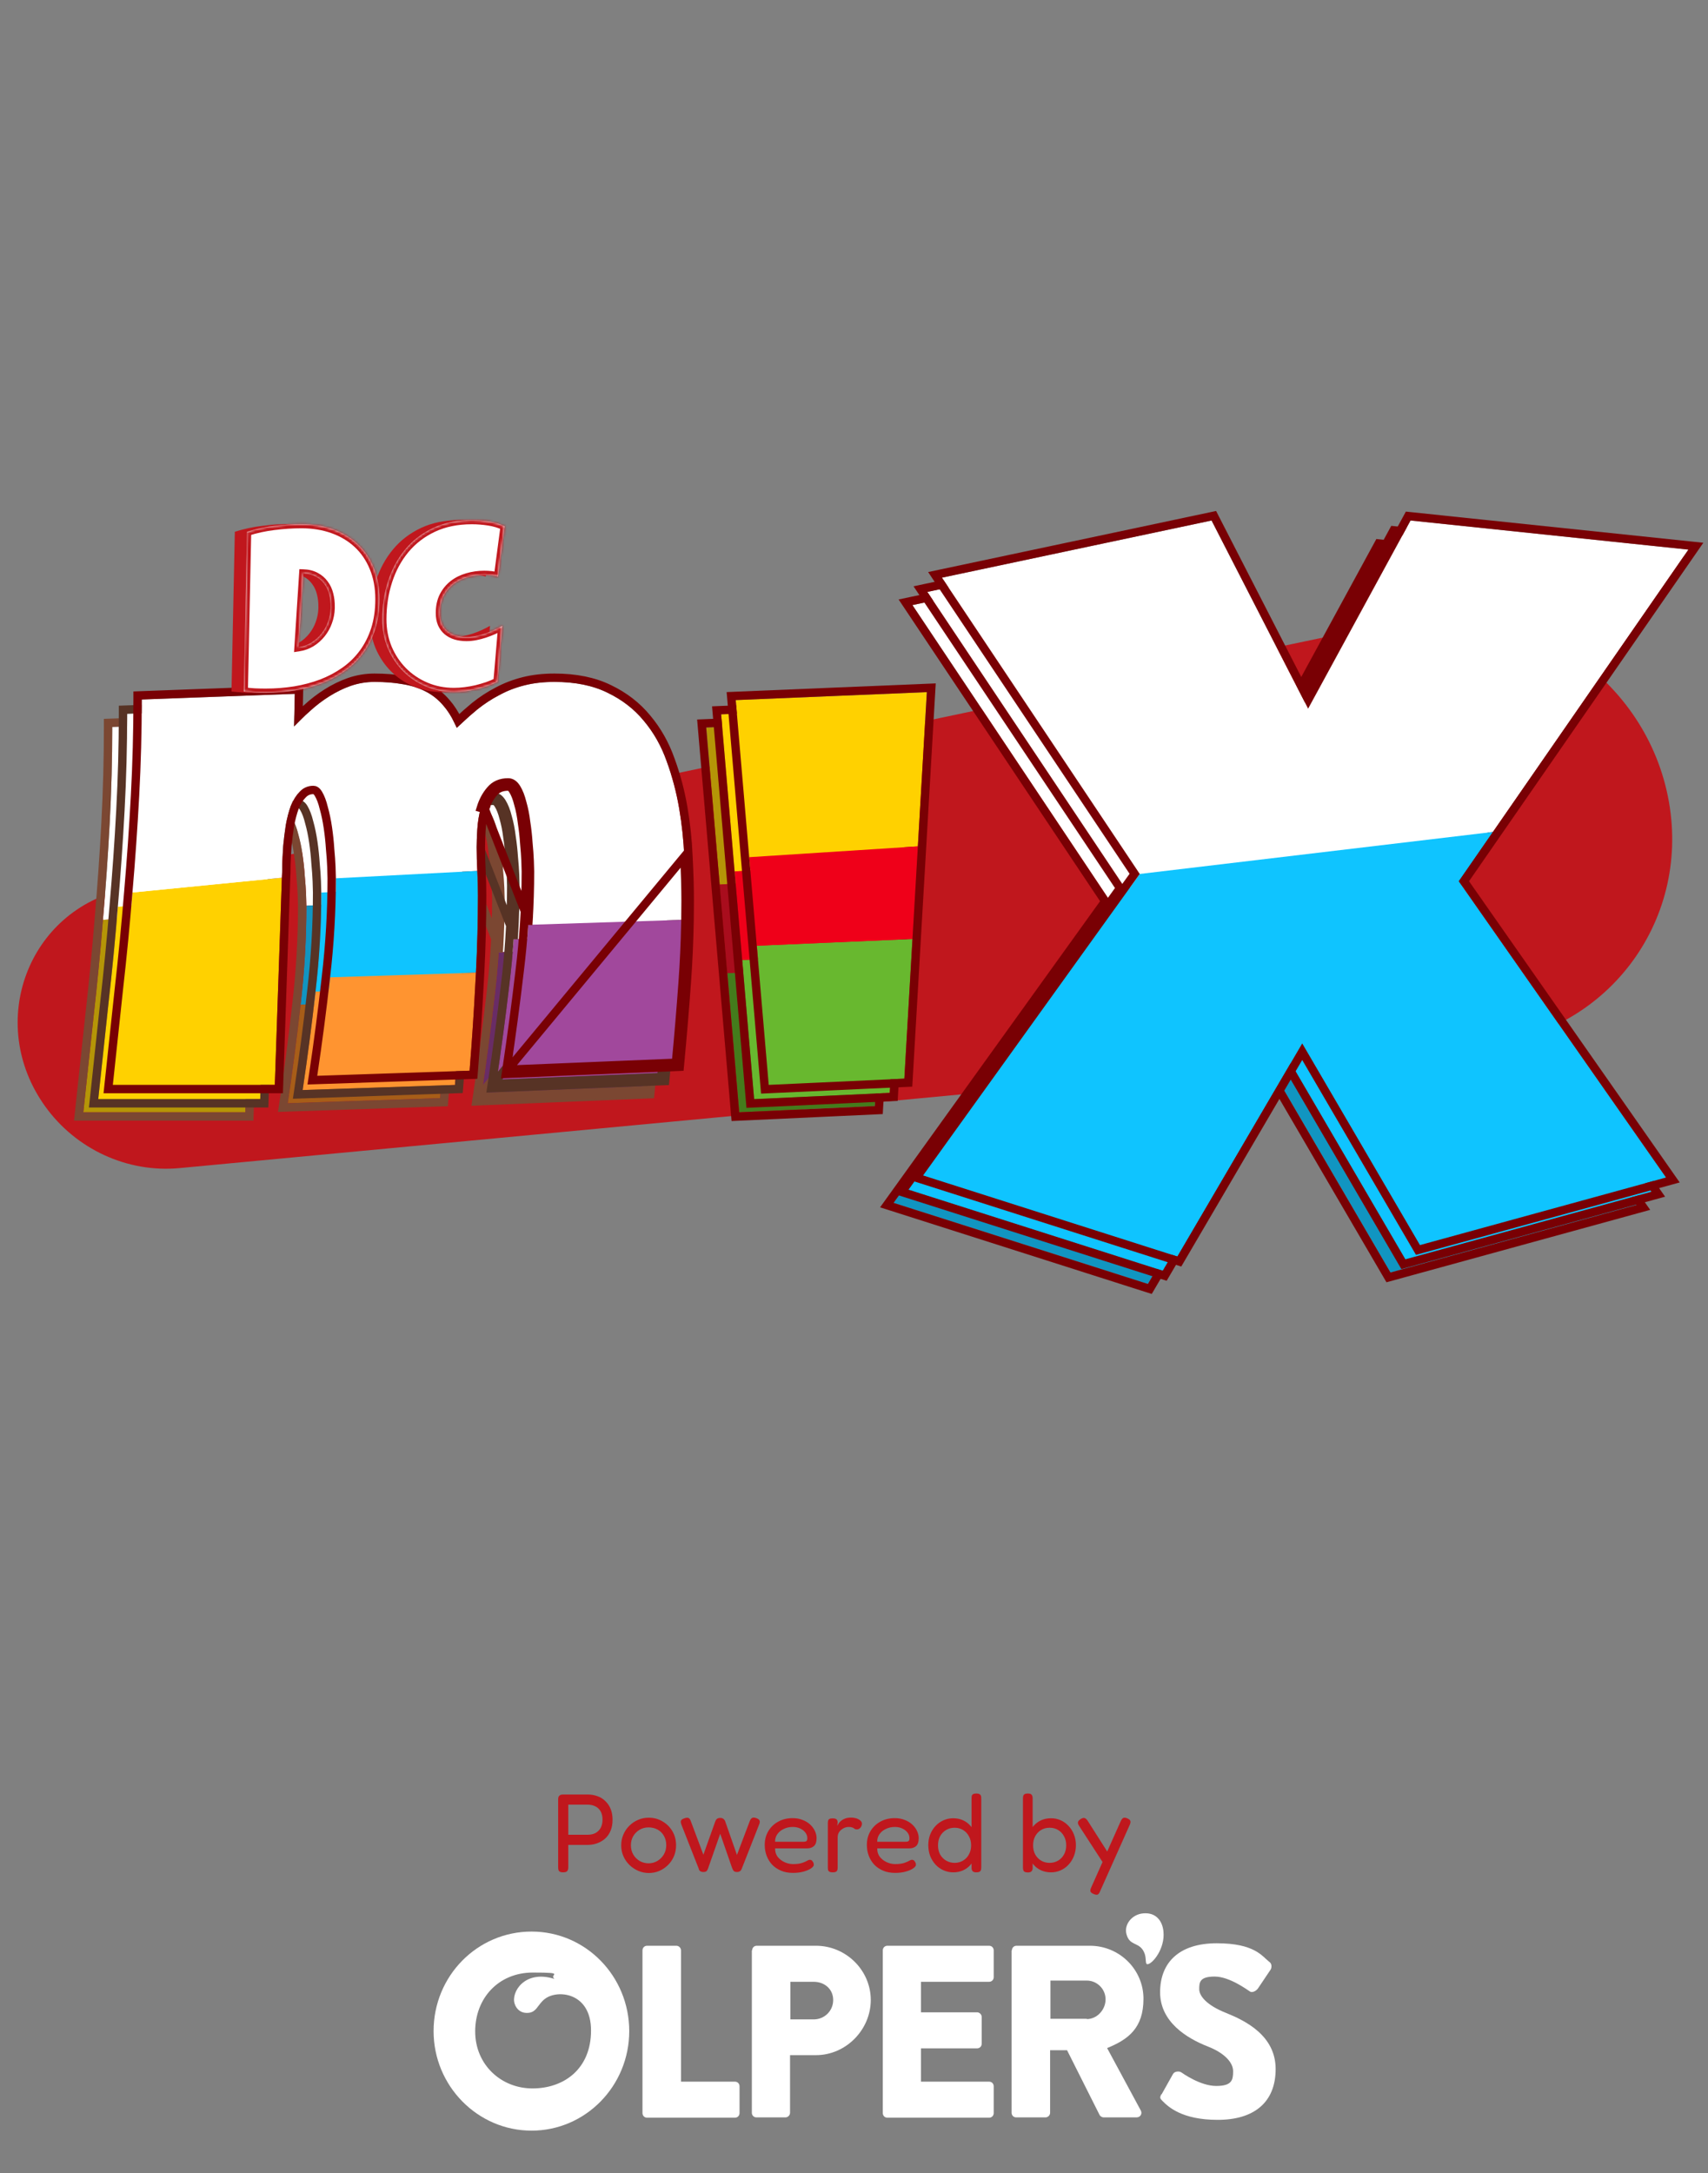 <svg width="713" height="907" viewBox="0 0 713 907" fill="none" xmlns="http://www.w3.org/2000/svg">
<rect x="0" y="0" width="713" height="907" fill="#808080" stroke="none"/>
<g clip-path="url(#clip0_1647_767)">
<path d="M235.045 781.452C234.455 781.452 234.005 781.359 233.695 781.172C233.416 781.017 233.229 780.785 233.136 780.474C233.043 780.133 232.997 779.745 232.997 779.311V751.058C232.997 750.655 233.043 750.298 233.136 749.988C233.26 749.677 233.478 749.429 233.788 749.243C234.098 749.057 234.533 748.964 235.091 748.964H245.284C246.774 748.964 248.139 749.196 249.38 749.662C250.653 750.096 251.754 750.779 252.685 751.71C253.647 752.61 254.392 753.711 254.919 755.014C255.447 756.318 255.71 757.823 255.71 759.529C255.71 761.205 255.447 762.694 254.919 763.997C254.392 765.301 253.647 766.402 252.685 767.302C251.723 768.171 250.606 768.838 249.334 769.304C248.093 769.769 246.727 770.002 245.238 770.002H237.232V779.357C237.232 779.792 237.17 780.164 237.046 780.474C236.953 780.785 236.751 781.017 236.441 781.172C236.162 781.359 235.696 781.452 235.045 781.452ZM237.232 765.766H245.284C246.526 765.766 247.612 765.533 248.543 765.068C249.473 764.572 250.203 763.858 250.73 762.927C251.258 761.965 251.521 760.801 251.521 759.436C251.521 758.133 251.273 757.016 250.777 756.085C250.28 755.154 249.551 754.44 248.589 753.944C247.658 753.447 246.541 753.199 245.238 753.199H237.232V765.766ZM270.865 781.731C269.344 781.731 267.886 781.436 266.49 780.847C265.124 780.257 263.899 779.45 262.813 778.426C261.726 777.371 260.873 776.146 260.253 774.749C259.632 773.353 259.322 771.832 259.322 770.188C259.322 768.574 259.616 767.085 260.206 765.72C260.796 764.323 261.618 763.098 262.673 762.043C263.728 760.988 264.938 760.165 266.303 759.576C267.7 758.955 269.189 758.645 270.772 758.645C272.913 758.645 274.837 759.157 276.543 760.181C278.281 761.174 279.662 762.539 280.686 764.277C281.71 766.014 282.222 767.969 282.222 770.141C282.222 771.848 281.911 773.415 281.291 774.842C280.67 776.239 279.832 777.449 278.777 778.473C277.722 779.497 276.512 780.304 275.147 780.893C273.782 781.452 272.354 781.731 270.865 781.731ZM270.772 777.682C272.075 777.682 273.285 777.356 274.402 776.704C275.519 776.053 276.419 775.153 277.102 774.005C277.784 772.856 278.126 771.553 278.126 770.095C278.126 768.636 277.8 767.349 277.148 766.232C276.528 765.115 275.659 764.246 274.542 763.625C273.425 763.005 272.152 762.694 270.725 762.694C269.36 762.694 268.119 763.02 267.002 763.672C265.915 764.323 265.031 765.208 264.348 766.325C263.697 767.442 263.371 768.714 263.371 770.141C263.371 771.631 263.712 772.95 264.395 774.098C265.078 775.215 265.978 776.099 267.095 776.751C268.243 777.371 269.468 777.682 270.772 777.682ZM293.627 781.312C293.161 781.312 292.789 781.235 292.51 781.079C292.262 780.955 292.06 780.785 291.905 780.567C291.781 780.319 291.687 780.055 291.625 779.776L284.411 761.438C284.256 760.972 284.178 760.584 284.178 760.274C284.209 759.964 284.333 759.7 284.551 759.483C284.799 759.265 285.156 759.079 285.621 758.924C286.366 758.645 286.94 758.583 287.343 758.738C287.747 758.862 288.073 759.265 288.321 759.948L293.627 774.098L298.561 760.274C298.654 760.026 298.762 759.793 298.886 759.576C299.042 759.328 299.259 759.126 299.538 758.971C299.817 758.816 300.174 758.738 300.609 758.738C301.105 758.738 301.477 758.816 301.726 758.971C302.005 759.126 302.222 759.312 302.377 759.529C302.563 759.746 302.688 759.979 302.75 760.227L307.637 774.191L312.943 760.181C313.222 759.436 313.563 758.955 313.967 758.738C314.401 758.521 314.991 758.552 315.736 758.831C316.387 759.048 316.822 759.359 317.039 759.762C317.256 760.165 317.209 760.739 316.899 761.484L309.685 779.823C309.592 780.071 309.468 780.319 309.312 780.567C309.188 780.785 308.987 780.955 308.707 781.079C308.459 781.235 308.118 781.312 307.683 781.312C307.249 781.312 306.908 781.25 306.659 781.126C306.411 781.002 306.209 780.816 306.054 780.567C305.899 780.288 305.759 779.993 305.635 779.683L300.655 765.347L295.628 779.683C295.504 780.055 295.365 780.366 295.209 780.614C295.085 780.862 294.899 781.033 294.651 781.126C294.403 781.25 294.061 781.312 293.627 781.312ZM331.01 781.684C329.148 781.684 327.488 781.374 326.03 780.754C324.571 780.133 323.33 779.295 322.306 778.24C321.313 777.154 320.553 775.913 320.025 774.517C319.498 773.12 319.234 771.615 319.234 770.002C319.234 767.861 319.73 765.952 320.723 764.277C321.716 762.601 323.082 761.282 324.819 760.32C326.588 759.328 328.605 758.831 330.87 758.831C332.422 758.831 333.802 759.079 335.013 759.576C336.254 760.041 337.309 760.677 338.178 761.484C339.046 762.291 339.714 763.191 340.179 764.184C340.645 765.177 340.877 766.17 340.877 767.163C340.877 768.745 340.505 769.862 339.76 770.514C339.015 771.134 338.1 771.445 337.014 771.445H323.563C323.532 772.81 323.888 773.989 324.633 774.982C325.409 775.944 326.371 776.689 327.519 777.216C328.698 777.744 329.877 778.007 331.056 778.007C331.925 778.007 332.67 777.961 333.29 777.868C333.911 777.775 334.454 777.651 334.92 777.495C335.385 777.34 335.788 777.185 336.13 777.03C336.471 776.875 336.766 776.72 337.014 776.565C337.293 776.409 337.557 776.301 337.805 776.239C338.085 776.177 338.348 776.208 338.597 776.332C338.876 776.425 339.093 776.627 339.248 776.937C339.434 777.185 339.558 777.418 339.621 777.635C339.683 777.852 339.714 778.085 339.714 778.333C339.714 778.768 339.341 779.249 338.597 779.776C337.852 780.304 336.812 780.754 335.478 781.126C334.175 781.498 332.685 781.684 331.01 781.684ZM323.563 768.698H335.245C335.835 768.698 336.269 768.621 336.549 768.466C336.859 768.311 337.014 767.892 337.014 767.209C337.014 766.34 336.75 765.564 336.223 764.882C335.695 764.168 334.966 763.594 334.035 763.16C333.135 762.725 332.096 762.508 330.917 762.508C329.551 762.508 328.295 762.787 327.147 763.346C326.03 763.873 325.145 764.603 324.494 765.533C323.842 766.464 323.532 767.519 323.563 768.698ZM347.581 781.452C346.992 781.452 346.542 781.359 346.232 781.172C345.952 781.017 345.766 780.785 345.673 780.474C345.611 780.133 345.58 779.745 345.58 779.311V760.972C345.58 760.507 345.627 760.119 345.72 759.808C345.813 759.498 345.999 759.281 346.278 759.157C346.558 759.002 347.007 758.924 347.628 758.924C348.187 758.924 348.605 759.002 348.885 759.157C349.195 759.281 349.397 759.483 349.49 759.762C349.614 760.01 349.676 760.305 349.676 760.646L349.49 762.043C349.707 761.639 349.955 761.236 350.235 760.832C350.545 760.429 350.917 760.072 351.352 759.762C351.817 759.421 352.36 759.141 352.981 758.924C353.632 758.707 354.424 758.598 355.354 758.598C355.82 758.598 356.254 758.645 356.658 758.738C357.092 758.8 357.495 758.909 357.868 759.064C358.271 759.219 358.613 759.405 358.892 759.622C359.171 759.808 359.388 760.026 359.543 760.274C359.73 760.491 359.823 760.755 359.823 761.065C359.823 761.748 359.606 762.337 359.171 762.834C358.737 763.299 358.287 763.532 357.821 763.532C357.418 763.532 357.123 763.486 356.937 763.392C356.751 763.268 356.565 763.144 356.378 763.02C356.223 762.896 355.991 762.787 355.68 762.694C355.37 762.57 354.873 762.508 354.191 762.508C353.725 762.508 353.229 762.601 352.701 762.787C352.205 762.974 351.724 763.253 351.259 763.625C350.793 763.966 350.405 764.416 350.095 764.975C349.816 765.533 349.676 766.185 349.676 766.93V779.404C349.676 779.838 349.629 780.211 349.536 780.521C349.443 780.831 349.242 781.064 348.931 781.219C348.652 781.374 348.202 781.452 347.581 781.452ZM373.645 781.684C371.784 781.684 370.123 781.374 368.665 780.754C367.207 780.133 365.966 779.295 364.942 778.24C363.949 777.154 363.188 775.913 362.661 774.517C362.133 773.12 361.87 771.615 361.87 770.002C361.87 767.861 362.366 765.952 363.359 764.277C364.352 762.601 365.717 761.282 367.455 760.32C369.224 759.328 371.241 758.831 373.506 758.831C375.057 758.831 376.438 759.079 377.648 759.576C378.889 760.041 379.944 760.677 380.813 761.484C381.682 762.291 382.349 763.191 382.815 764.184C383.28 765.177 383.513 766.17 383.513 767.163C383.513 768.745 383.14 769.862 382.396 770.514C381.651 771.134 380.736 771.445 379.65 771.445H366.198C366.167 772.81 366.524 773.989 367.269 774.982C368.044 775.944 369.006 776.689 370.155 777.216C371.334 777.744 372.513 778.007 373.692 778.007C374.561 778.007 375.305 777.961 375.926 777.868C376.547 777.775 377.09 777.651 377.555 777.495C378.021 777.34 378.424 777.185 378.765 777.03C379.107 776.875 379.401 776.72 379.65 776.565C379.929 776.409 380.193 776.301 380.441 776.239C380.72 776.177 380.984 776.208 381.232 776.332C381.511 776.425 381.729 776.627 381.884 776.937C382.07 777.185 382.194 777.418 382.256 777.635C382.318 777.852 382.349 778.085 382.349 778.333C382.349 778.768 381.977 779.249 381.232 779.776C380.487 780.304 379.448 780.754 378.114 781.126C376.81 781.498 375.321 781.684 373.645 781.684ZM366.198 768.698H377.881C378.47 768.698 378.905 768.621 379.184 768.466C379.494 768.311 379.65 767.892 379.65 767.209C379.65 766.34 379.386 765.564 378.858 764.882C378.331 764.168 377.602 763.594 376.671 763.16C375.771 762.725 374.731 762.508 373.552 762.508C372.187 762.508 370.93 762.787 369.782 763.346C368.665 763.873 367.781 764.603 367.129 765.533C366.477 766.464 366.167 767.519 366.198 768.698ZM397.897 781.452C396.501 781.452 395.166 781.172 393.894 780.614C392.622 780.055 391.505 779.264 390.543 778.24C389.612 777.216 388.867 776.022 388.309 774.656C387.781 773.26 387.517 771.739 387.517 770.095C387.517 768.481 387.781 766.992 388.309 765.627C388.867 764.261 389.612 763.082 390.543 762.089C391.505 761.065 392.622 760.274 393.894 759.715C395.166 759.157 396.501 758.878 397.897 758.878C399.417 758.878 400.783 759.157 401.993 759.715C403.234 760.274 404.289 761.065 405.158 762.089C406.058 763.082 406.74 764.277 407.206 765.673C407.671 767.038 407.904 768.528 407.904 770.141C407.935 771.786 407.702 773.291 407.206 774.656C406.74 776.022 406.073 777.216 405.204 778.24C404.336 779.264 403.281 780.055 402.039 780.614C400.829 781.172 399.448 781.452 397.897 781.452ZM398.502 777.495C399.805 777.495 400.969 777.185 401.993 776.565C403.048 775.944 403.87 775.091 404.46 774.005C405.08 772.888 405.391 771.615 405.391 770.188C405.391 768.73 405.08 767.457 404.46 766.371C403.87 765.254 403.048 764.385 401.993 763.765C400.969 763.144 399.805 762.834 398.502 762.834C397.199 762.834 396.02 763.144 394.965 763.765C393.91 764.385 393.072 765.254 392.451 766.371C391.862 767.457 391.567 768.73 391.567 770.188C391.567 771.615 391.862 772.888 392.451 774.005C393.072 775.091 393.91 775.944 394.965 776.565C396.051 777.185 397.23 777.495 398.502 777.495ZM407.625 781.452C406.942 781.452 406.446 781.328 406.135 781.079C405.825 780.831 405.639 780.412 405.577 779.823V750.686C405.577 750.22 405.608 749.832 405.67 749.522C405.763 749.212 405.949 748.979 406.228 748.824C406.539 748.638 406.989 748.545 407.578 748.545C408.168 748.545 408.602 748.638 408.881 748.824C409.192 748.979 409.393 749.212 409.487 749.522C409.58 749.832 409.626 750.205 409.626 750.639V779.311C409.626 779.745 409.58 780.133 409.487 780.474C409.393 780.785 409.207 781.017 408.928 781.172C408.649 781.359 408.214 781.452 407.625 781.452ZM438.756 781.452C437.235 781.452 435.855 781.172 434.613 780.614C433.372 780.055 432.317 779.264 431.448 778.24C430.579 777.216 429.897 776.022 429.4 774.656C428.935 773.291 428.718 771.786 428.749 770.141C428.749 768.528 428.981 767.038 429.447 765.673C429.912 764.277 430.579 763.082 431.448 762.089C432.348 761.065 433.403 760.274 434.613 759.715C435.855 759.157 437.235 758.878 438.756 758.878C440.183 758.878 441.517 759.157 442.759 759.715C444.031 760.274 445.132 761.065 446.063 762.089C447.025 763.082 447.77 764.261 448.297 765.627C448.856 766.992 449.135 768.481 449.135 770.095C449.135 771.739 448.856 773.26 448.297 774.656C447.77 776.022 447.025 777.216 446.063 778.24C445.132 779.264 444.031 780.055 442.759 780.614C441.517 781.172 440.183 781.452 438.756 781.452ZM438.151 777.495C439.454 777.495 440.633 777.185 441.688 776.565C442.743 775.944 443.565 775.091 444.155 774.005C444.776 772.888 445.086 771.615 445.086 770.188C445.086 768.73 444.776 767.457 444.155 766.371C443.565 765.254 442.743 764.385 441.688 763.765C440.664 763.144 439.485 762.834 438.151 762.834C436.847 762.834 435.668 763.144 434.613 763.765C433.589 764.385 432.767 765.254 432.146 766.371C431.557 767.457 431.262 768.73 431.262 770.188C431.262 771.615 431.557 772.888 432.146 774.005C432.767 775.091 433.589 775.944 434.613 776.565C435.668 777.185 436.847 777.495 438.151 777.495ZM429.075 781.498C428.485 781.498 428.035 781.405 427.725 781.219C427.445 781.064 427.259 780.831 427.166 780.521C427.073 780.179 427.027 779.807 427.027 779.404V750.686C427.027 750.22 427.073 749.832 427.166 749.522C427.259 749.212 427.445 748.979 427.725 748.824C428.035 748.638 428.485 748.545 429.075 748.545C429.664 748.545 430.098 748.638 430.378 748.824C430.657 749.01 430.843 749.258 430.936 749.569C431.029 749.879 431.076 750.251 431.076 750.686V779.823C431.014 780.412 430.828 780.831 430.517 781.079C430.238 781.359 429.757 781.498 429.075 781.498ZM456.512 790.481C455.767 790.171 455.333 789.814 455.209 789.411C455.084 789.007 455.193 788.449 455.534 787.735L467.869 760.041C468.21 759.328 468.567 758.893 468.939 758.738C469.343 758.552 469.901 758.614 470.615 758.924C471.36 759.265 471.778 759.638 471.872 760.041C471.996 760.445 471.903 760.988 471.592 761.67L459.165 789.504C458.855 790.218 458.513 790.637 458.141 790.761C457.769 790.885 457.225 790.792 456.512 790.481ZM461.12 778.473L450.461 762.043C450.058 761.422 449.902 760.91 449.996 760.507C450.089 760.072 450.446 759.653 451.066 759.25C451.749 758.816 452.292 758.66 452.695 758.784C453.13 758.878 453.564 759.234 453.998 759.855L463.028 774.051L461.12 778.473Z" fill="#C0171D"/>
<path d="M181 847.714C181 870.608 199.392 889.258 221.901 889.258C244.409 889.258 262.673 870.608 262.673 847.714C262.673 824.82 244.538 806.17 221.901 806.17C199.264 806.17 181 824.691 181 847.714ZM231.161 825.849C218.943 822.119 213.283 831.508 214.827 836.267C215.598 838.71 217.528 840.125 219.843 840.125C224.087 840.254 224.345 836.524 227.56 834.209C232.576 830.35 246.724 831.379 246.724 847.457C246.724 863.534 235.406 871.637 222.287 871.637C209.167 871.637 198.363 861.733 198.363 847.842C198.363 833.952 208.139 823.276 222.415 823.276C236.692 823.276 228.975 824.048 231.419 825.849" fill="white"/>
<path d="M313.984 814.018C313.984 812.989 314.756 812.089 315.913 812.089H340.608C353.213 812.089 363.502 822.378 363.502 834.726C363.502 847.073 353.213 857.749 340.608 857.749H329.804V881.8C329.804 882.829 328.904 883.73 327.875 883.73H315.785C314.627 883.73 313.855 882.829 313.855 881.8V814.018H313.984ZM339.708 842.829C344.081 842.829 347.811 839.356 347.811 834.726C347.811 830.095 344.081 827.137 339.708 827.137H329.933V842.829H339.708Z" fill="white"/>
<path d="M368.521 814.018C368.521 812.989 369.292 812.089 370.449 812.089H412.895C414.052 812.089 414.823 812.989 414.823 814.018V825.208C414.823 826.237 414.052 827.137 412.895 827.137H384.469V839.87H407.878C408.907 839.87 409.807 840.771 409.807 841.8V852.99C409.807 854.147 408.907 854.919 407.878 854.919H384.469V868.81H412.895C414.052 868.81 414.823 869.71 414.823 870.739V881.929C414.823 882.958 414.052 883.858 412.895 883.858H370.449C369.292 883.858 368.521 882.958 368.521 881.929V814.018Z" fill="white"/>
<path d="M422.418 814.018C422.418 812.989 423.19 812.089 424.347 812.089H454.959C467.306 812.089 477.338 821.992 477.338 834.211C477.338 846.43 471.036 851.189 462.161 854.79L476.181 880.771C476.953 882.058 476.181 883.73 474.38 883.73H460.747C459.975 883.73 459.332 883.215 459.075 882.829L445.441 855.691H438.367V881.8C438.367 882.829 437.467 883.73 436.438 883.73H424.219C423.061 883.73 422.289 882.829 422.289 881.8V814.018H422.418ZM453.673 842.7C457.917 842.7 461.518 838.842 461.518 834.468C461.518 830.095 457.917 826.623 453.673 826.623H438.495V842.571H453.673V842.7Z" fill="white"/>
<path d="M484.924 874.081L489.683 865.592C490.454 864.306 492.512 864.435 493.155 864.949C493.541 865.206 501.001 870.608 507.689 870.608C514.378 870.608 514.763 868.036 514.763 864.435C514.763 860.833 511.162 856.846 504.217 854.145C495.342 850.672 484.281 843.856 484.281 831.508C484.281 819.161 492.126 811.058 507.947 811.058C523.767 811.058 526.854 816.46 529.812 818.775C531.098 819.547 530.841 821.347 530.455 821.99L525.182 829.836C524.41 830.994 522.609 831.894 521.709 831.122C520.808 830.608 513.349 824.949 507.046 824.949C500.744 824.949 500.615 827.392 500.615 830.222C500.615 833.052 503.702 836.91 511.805 840.126C519.78 843.341 532.513 849.515 532.513 863.534C532.513 877.554 523.381 884.757 508.332 884.757C493.284 884.757 487.625 879.226 485.31 876.911C484.281 875.882 484.023 875.496 484.795 874.081" fill="white"/>
<path d="M485.695 806.296C486.338 813.241 481.194 819.672 479.007 819.801C477.978 819.801 478.621 817.743 477.849 815.428C475.92 810.154 471.676 812.598 470.261 807.325C469.103 803.209 472.576 798.964 477.206 798.579C482.48 798.064 485.309 801.665 485.695 806.296Z" fill="white"/>
<path d="M268.203 814.018C268.203 812.989 268.975 812.089 270.132 812.089H282.351C283.38 812.089 284.28 812.989 284.28 814.018V868.81H306.789C307.946 868.81 308.718 869.71 308.718 870.739V881.929C308.718 882.958 307.946 883.858 306.789 883.858H270.132C268.975 883.858 268.203 882.958 268.203 881.929V814.018Z" fill="white"/>
<path d="M18.834 461.737C-6.087 427.001 11.604 379.626 52.72 370.993L585.4 259.145C636.48 248.419 687.617 283.119 696.687 334.662V334.662C705.582 385.215 670.318 431.394 619.133 436.22L74.92 487.528C53.224 489.573 31.705 479.678 18.834 461.737V461.737Z" fill="#C0171D"/>
<path fill-rule="evenodd" clip-rule="evenodd" d="M610.906 358.668L692.5 240.832L576.508 228.684L533.748 307.217L493.446 228.684L380.894 252.547L463.465 376.205L610.906 358.668Z" fill="white"/>
<path d="M683.162 502.9L596.659 379.242L610.906 358.668L463.465 376.205L398.908 466.027L373.03 502.032L479.193 535.875L523.765 459.777L531.291 446.928L580.44 531.102L683.162 502.9Z" fill="#1195C1"/>
<path d="M525.273 460.66L531.289 450.389L578.932 531.983L579.608 533.142L580.903 532.787L683.625 504.584L686.014 503.928L684.594 501.898L598.788 379.237L612.342 359.663L693.937 241.827L695.616 239.402L692.682 239.095L576.69 226.946L575.531 226.825L574.974 227.848L533.794 303.48L495 227.886L494.39 226.698L493.084 226.975L380.532 250.838L378.01 251.373L379.441 253.517L461.34 376.168L397.489 465.007L371.612 501.012L370.208 502.966L372.5 503.696L478.662 537.54L479.994 537.964L480.7 536.758L525.273 460.66Z" stroke="#790004" stroke-width="3.494"/>
<path d="M374.589 300.32L294.808 303.637L300.43 369.2L370.841 364.689L374.589 300.32Z" fill="#B59507"/>
<path fill-rule="evenodd" clip-rule="evenodd" d="M368.591 403.338L303.6 406.163L308.581 464.238L365.197 461.632L368.591 403.338Z" fill="#447C1C"/>
<path d="M303.6 406.163L368.591 403.338L370.841 364.689L300.43 369.2L303.6 406.163Z" fill="#A90D1D"/>
<path d="M376.333 300.422L376.445 298.495L374.516 298.575L294.735 301.891L292.911 301.967L293.067 303.786L298.69 369.349L301.86 406.312L306.84 464.387L306.984 466.06L308.661 465.983L365.278 463.378L366.85 463.305L366.941 461.734L370.335 403.44L372.585 364.791L376.333 300.422Z" stroke="#790004" stroke-width="3.494"/>
<path d="M102.405 464.237L105.357 377.778L42.971 383.936C41.898 397.28 40.601 410.664 39.08 424.087C37.649 437.51 36.218 450.893 34.787 464.237H102.405Z" fill="#B59507"/>
<path d="M208.796 370.671C208.885 372.803 208.93 374.303 208.93 375.172C208.93 382.594 208.685 390.015 208.195 397.437L273.8 395.317C273.843 392.71 273.865 390.101 273.865 387.49C273.865 381.884 273.686 375.725 273.328 369.013C273.06 362.302 272.344 355.551 271.181 348.76C270.019 341.97 268.274 335.416 265.949 329.1C263.713 322.783 260.538 317.177 256.423 312.282C252.399 307.386 247.345 303.478 241.263 300.556C235.181 297.556 227.802 296.056 219.126 296.056C214.565 296.056 210.406 296.529 206.649 297.477C202.893 298.424 199.404 299.767 196.184 301.504C192.965 303.162 189.879 305.175 186.927 307.544C184.065 309.913 181.203 312.479 178.341 315.243C176.731 311.453 174.853 308.334 172.706 305.886C170.559 303.359 168.055 301.385 165.193 299.964C162.42 298.543 159.29 297.556 155.802 297.003C152.313 296.371 148.378 296.056 143.995 296.056C140.597 296.056 137.287 296.608 134.067 297.714C130.937 298.819 127.941 300.28 125.078 302.096C122.306 303.833 119.667 305.847 117.163 308.136C114.658 310.347 112.422 312.558 110.455 314.769L110.723 301.03L46.862 303.399C46.862 316.822 46.504 330.245 45.788 343.668C45.073 357.091 44.134 370.513 42.971 383.936L105.357 377.778C105.446 376.593 105.491 374.817 105.491 372.448C105.58 370 105.714 367.355 105.893 364.513C106.162 361.67 106.519 358.788 106.966 355.867C107.503 352.866 108.219 350.142 109.113 347.694C110.097 345.247 111.349 343.273 112.87 341.773C114.39 340.193 116.268 339.404 118.504 339.404C119.936 339.404 121.143 340.233 122.127 341.891C123.111 343.549 123.916 345.681 124.542 348.287C125.257 350.813 125.839 353.616 126.286 356.696C126.733 359.775 127.046 362.736 127.225 365.579C127.493 368.421 127.672 370.987 127.762 373.277C127.851 375.567 127.896 377.146 127.896 378.015L186.927 374.935C186.748 371.619 186.659 368.303 186.659 364.986C186.659 363.091 186.748 360.644 186.927 357.643C187.106 354.564 187.598 351.563 188.403 348.642C189.297 345.721 190.639 343.233 192.428 341.18C194.217 339.049 196.676 337.983 199.807 337.983C201.149 337.983 202.311 338.772 203.295 340.351C204.279 341.931 205.084 343.983 205.71 346.51C206.426 348.958 206.962 351.682 207.32 354.682C207.767 357.604 208.08 360.446 208.259 363.21C208.527 365.973 208.706 368.461 208.796 370.671Z" fill="white"/>
<path d="M187.196 385.121C187.196 381.647 187.106 378.251 186.927 374.935L127.896 378.015C127.896 391.832 127.091 405.611 125.481 419.349L186.361 417.406C186.917 406.675 187.196 395.913 187.196 385.121Z" fill="#1195C1"/>
<path fill-rule="evenodd" clip-rule="evenodd" d="M120.114 460.447C122.172 446.708 123.96 433.009 125.481 419.349L186.361 417.406C186.286 418.844 186.207 420.281 186.122 421.718C185.496 433.878 184.691 446.077 183.707 458.315L120.114 460.447Z" fill="#A75D18"/>
<path d="M269.84 454.999C270.913 443.708 271.852 432.456 272.657 421.244C273.276 412.625 273.657 403.983 273.8 395.317L208.195 397.437C207.772 403.833 207.167 410.229 206.381 416.625C204.771 430.364 202.937 444.103 200.88 457.842L269.84 454.999Z" fill="#692C66"/>
<path d="M208.306 395.685C208.722 388.848 208.93 382.01 208.93 375.172C208.93 374.303 208.885 372.803 208.796 370.671C208.706 368.461 208.527 365.973 208.259 363.21C208.08 360.446 207.767 357.604 207.32 354.682C206.962 351.682 206.426 348.958 205.71 346.51C205.084 343.983 204.279 341.931 203.295 340.351C202.311 338.772 201.148 337.983 199.807 337.983C196.676 337.983 194.217 339.049 192.428 341.18C190.639 343.233 189.297 345.721 188.403 348.642L190.087 349.106C190.085 349.114 190.083 349.122 190.081 349.13M208.306 395.685L190.081 349.13M208.306 395.685L208.138 395.691L208.195 397.437L208.306 395.685ZM190.081 349.13C189.313 351.923 188.843 354.794 188.671 357.745L188.671 357.747C188.493 360.731 188.406 363.14 188.406 364.986C188.406 368.271 188.494 371.556 188.672 374.841C188.852 378.19 188.943 381.617 188.943 385.121C188.943 395.943 188.664 406.735 188.106 417.497C188.031 418.937 187.951 420.376 187.867 421.815C187.24 433.989 186.434 446.202 185.449 458.455L185.324 460.009L183.766 460.061L120.173 462.193L118.076 462.263L118.387 460.188C120.441 446.471 122.227 432.794 123.745 419.156L123.746 419.146C125.348 405.475 126.149 391.764 126.149 378.015C126.149 377.185 126.106 375.637 126.016 373.345C125.928 371.094 125.752 368.561 125.486 365.743L125.483 365.716L125.482 365.688C125.306 362.897 124.998 359.984 124.557 356.947C124.119 353.93 123.552 351.203 122.861 348.763L122.851 348.729L122.843 348.695C122.243 346.198 121.492 344.244 120.624 342.782C119.832 341.447 119.11 341.151 118.504 341.151C116.732 341.151 115.312 341.755 114.128 342.984L114.113 343L114.097 343.016C112.787 344.309 111.657 346.057 110.744 348.321C109.896 350.647 109.209 353.255 108.69 356.153C108.251 359.025 107.899 361.858 107.635 364.65C107.459 367.456 107.326 370.066 107.238 372.48C107.237 374.82 107.194 376.627 107.101 377.873L104.151 464.297L104.093 465.984H102.405H34.787H32.843L33.05 464.051C34.481 450.707 35.912 437.324 37.343 423.902L37.344 423.89C38.863 410.486 40.158 397.121 41.23 383.796L41.231 383.786C42.392 370.382 43.33 356.978 44.044 343.575C44.758 330.183 45.115 316.791 45.115 303.399V301.715L46.797 301.653L110.658 299.284L112.506 299.216L112.47 301.064L112.289 310.299C113.455 309.143 114.691 307.989 115.995 306.837C118.57 304.484 121.287 302.41 124.147 300.618C127.116 298.734 130.23 297.216 133.486 296.067L133.493 296.064L133.5 296.062C136.902 294.894 140.403 294.309 143.995 294.309C148.451 294.309 152.487 294.629 156.094 295.281C159.729 295.859 163.03 296.894 165.98 298.404C169.054 299.933 171.739 302.052 174.029 304.745C175.862 306.838 177.487 309.359 178.914 312.286C181.212 310.133 183.512 308.103 185.813 306.198L185.824 306.19L185.834 306.182C188.868 303.747 192.047 301.671 195.37 299.958C198.72 298.153 202.339 296.762 206.222 295.783C210.14 294.795 214.445 294.309 219.126 294.309C227.994 294.309 235.65 295.841 242.028 298.986C248.317 302.008 253.573 306.066 257.767 311.165C262.017 316.224 265.291 322.009 267.592 328.506C269.953 334.922 271.723 341.576 272.903 348.466C274.078 355.325 274.801 362.147 275.073 368.932C275.432 375.664 275.611 381.85 275.611 387.49C275.611 390.111 275.59 392.729 275.547 395.346C275.403 404.044 275.021 412.718 274.4 421.369C273.594 432.595 272.653 443.86 271.579 455.164L271.435 456.682L269.912 456.744L200.952 459.587L198.839 459.674L199.152 457.583C201.207 443.862 203.038 430.142 204.646 416.422L204.647 416.412C205.43 410.048 206.031 403.685 206.451 397.322C206.939 389.938 207.183 382.555 207.183 375.172C207.183 374.344 207.14 372.877 207.05 370.745L207.05 370.742C206.962 368.571 206.786 366.117 206.52 363.379L206.518 363.351L206.516 363.323C206.34 360.613 206.033 357.821 205.593 354.947L205.589 354.918L205.585 354.889C205.237 351.968 204.717 349.34 204.033 347L204.023 346.965L204.014 346.93C203.416 344.516 202.669 342.65 201.812 341.275C201.011 339.989 200.326 339.73 199.807 339.73C197.12 339.73 195.179 340.619 193.766 342.303L193.756 342.316L193.745 342.328C192.141 344.169 190.912 346.425 190.081 349.13ZM201.142 456.082L200.808 456.096L200.88 457.842L202.608 458.1C202.624 457.99 202.641 457.879 202.658 457.768L269.84 454.999C270.913 443.708 271.852 432.456 272.657 421.244C273.234 413.205 273.604 405.146 273.768 397.066L273.856 397.063L273.8 395.317C273.8 395.317 273.8 395.317 273.8 395.317C273.843 392.71 273.865 390.101 273.865 387.49C273.865 381.884 273.686 375.725 273.328 369.013L201.142 456.082Z" stroke="#7B4732" stroke-width="3.494"/>
<path fill-rule="evenodd" clip-rule="evenodd" d="M617.131 353.17L698.726 235.334L582.734 223.186L539.974 301.719L499.672 223.186L387.12 247.049L469.69 370.707L617.131 353.17Z" fill="white"/>
<path d="M689.388 497.402L602.885 373.744L617.131 353.17L469.69 370.707L405.134 460.529L379.256 496.534L485.418 530.377L529.991 454.279L537.516 441.43L586.666 525.604L689.388 497.402Z" fill="#0FC4FF"/>
<path d="M531.498 455.161L537.514 444.891L585.157 526.485L585.834 527.644L587.128 527.289L689.85 499.086L692.239 498.43L690.819 496.4L605.013 373.739L618.568 354.165L700.162 236.329L701.841 233.904L698.908 233.597L582.916 221.448L581.757 221.327L581.2 222.35L540.02 297.982L501.226 222.388L500.616 221.2L499.309 221.477L386.757 245.34L384.235 245.875L385.667 248.019L467.565 370.67L403.715 459.509L377.837 495.514L376.433 497.468L378.725 498.198L484.888 532.041L486.219 532.466L486.926 531.26L531.498 455.161Z" stroke="#790004" stroke-width="3.494"/>
<path d="M380.815 294.822L301.034 298.139L306.657 363.702L377.068 359.191L380.815 294.822Z" fill="#FFD100"/>
<path fill-rule="evenodd" clip-rule="evenodd" d="M374.818 397.84L309.827 400.665L314.807 458.74L371.424 456.134L374.818 397.84Z" fill="#68B82F"/>
<path d="M309.827 400.665L374.818 397.84L377.068 359.191L306.657 363.702L309.827 400.665Z" fill="#EF0019"/>
<path d="M382.559 294.924L382.672 292.997L380.743 293.077L300.962 296.393L299.138 296.469L299.294 298.288L304.916 363.851L308.086 400.814L313.067 458.889L313.21 460.562L314.888 460.485L371.504 457.88L373.077 457.807L373.168 456.236L376.562 397.942L378.812 359.293L382.559 294.924Z" stroke="#790004" stroke-width="3.494"/>
<path d="M108.632 458.739L111.583 372.28L49.198 378.438C48.124 391.782 46.827 405.166 45.307 418.589C43.876 432.012 42.445 445.395 41.014 458.739H108.632Z" fill="#FFD100"/>
<path d="M215.022 365.173C215.112 367.305 215.156 368.805 215.156 369.674C215.156 377.096 214.911 384.517 214.421 391.939L280.027 389.819C280.07 387.212 280.091 384.603 280.091 381.992C280.091 376.385 279.912 370.227 279.554 363.515C279.286 356.804 278.571 350.053 277.408 343.262C276.245 336.472 274.501 329.918 272.176 323.602C269.939 317.285 266.764 311.679 262.65 306.784C258.625 301.888 253.572 297.98 247.49 295.058C241.408 292.058 234.029 290.558 225.353 290.558C220.791 290.558 216.632 291.031 212.876 291.979C209.119 292.926 205.631 294.269 202.411 296.006C199.191 297.664 196.105 299.677 193.154 302.046C190.292 304.415 187.43 306.981 184.567 309.745C182.958 305.955 181.079 302.836 178.933 300.388C176.786 297.861 174.282 295.887 171.42 294.466C168.647 293.045 165.516 292.058 162.028 291.505C158.54 290.873 154.605 290.558 150.222 290.558C146.823 290.558 143.514 291.11 140.294 292.216C137.163 293.321 134.167 294.782 131.305 296.598C128.532 298.335 125.894 300.348 123.389 302.638C120.885 304.849 118.649 307.06 116.681 309.271L116.95 295.532L53.088 297.901C53.088 311.324 52.73 324.747 52.015 338.17C51.3 351.593 50.36 365.015 49.198 378.438L111.583 372.28C111.673 371.095 111.717 369.319 111.717 366.95C111.807 364.502 111.941 361.857 112.12 359.015C112.388 356.172 112.746 353.29 113.193 350.369C113.73 347.368 114.445 344.644 115.34 342.196C116.324 339.749 117.576 337.775 119.096 336.275C120.617 334.695 122.495 333.906 124.731 333.906C126.162 333.906 127.37 334.735 128.353 336.393C129.337 338.051 130.142 340.183 130.768 342.789C131.484 345.315 132.065 348.118 132.512 351.198C132.96 354.277 133.273 357.238 133.452 360.081C133.72 362.923 133.899 365.489 133.988 367.779C134.078 370.069 134.122 371.648 134.122 372.516L193.154 369.437C192.975 366.121 192.886 362.805 192.886 359.488C192.886 357.593 192.975 355.146 193.154 352.145C193.333 349.066 193.825 346.065 194.63 343.144C195.524 340.222 196.866 337.735 198.655 335.682C200.443 333.55 202.903 332.485 206.033 332.485C207.375 332.485 208.538 333.274 209.522 334.853C210.506 336.432 211.31 338.485 211.937 341.012C212.652 343.46 213.189 346.184 213.547 349.184C213.994 352.106 214.307 354.948 214.486 357.712C214.754 360.475 214.933 362.963 215.022 365.173Z" fill="white"/>
<path d="M193.422 379.623C193.422 376.149 193.333 372.753 193.154 369.437L134.122 372.516C134.122 386.334 133.317 400.112 131.707 413.851L192.588 411.908C193.144 401.177 193.422 390.415 193.422 379.623Z" fill="#0FC4FF"/>
<path fill-rule="evenodd" clip-rule="evenodd" d="M126.341 454.949C128.398 441.21 130.187 427.511 131.707 413.851L192.588 411.908C192.513 413.346 192.433 414.783 192.349 416.22C191.723 428.38 190.918 440.579 189.934 452.817L126.341 454.949Z" fill="#FF9430"/>
<path d="M276.066 449.501C277.14 438.21 278.079 426.958 278.884 415.746C279.502 407.127 279.883 398.485 280.027 389.819L214.421 391.939C213.999 398.335 213.394 404.731 212.607 411.127C210.997 424.866 209.164 438.605 207.107 452.344L276.066 449.501Z" fill="#A1489C"/>
<path d="M214.532 390.187C214.948 383.35 215.156 376.512 215.156 369.674C215.156 368.805 215.112 367.305 215.022 365.173C214.933 362.963 214.754 360.475 214.486 357.712C214.307 354.948 213.994 352.106 213.547 349.184C213.189 346.184 212.652 343.46 211.937 341.012C211.31 338.485 210.506 336.432 209.522 334.853C208.538 333.274 207.375 332.485 206.033 332.485C202.903 332.485 200.443 333.55 198.654 335.682C196.866 337.735 195.524 340.222 194.63 343.144L196.314 343.608C196.312 343.616 196.309 343.624 196.307 343.632M214.532 390.187L196.307 343.632M214.532 390.187L214.365 390.193L214.421 391.939L214.532 390.187ZM196.307 343.632C195.539 346.425 195.069 349.296 194.898 352.247L194.898 352.249C194.72 355.232 194.632 357.642 194.632 359.488C194.632 362.773 194.721 366.058 194.898 369.343C195.079 372.692 195.169 376.119 195.169 379.623C195.169 390.445 194.89 401.237 194.332 411.999C194.257 413.439 194.178 414.878 194.093 416.317C193.466 428.491 192.66 440.704 191.675 452.957L191.55 454.511L189.992 454.563L126.4 456.695L124.303 456.765L124.613 454.69C126.667 440.973 128.453 427.296 129.971 413.658L129.972 413.648C131.574 399.977 132.375 386.266 132.375 372.516C132.375 371.687 132.332 370.139 132.243 367.847C132.155 365.596 131.978 363.063 131.712 360.245L131.71 360.218L131.708 360.19C131.532 357.399 131.225 354.486 130.784 351.449C130.346 348.432 129.779 345.705 129.088 343.265L129.078 343.231L129.07 343.197C128.47 340.7 127.718 338.746 126.851 337.284C126.059 335.949 125.337 335.653 124.731 335.653C122.959 335.653 121.538 336.257 120.355 337.486L120.339 337.502L120.323 337.518C119.013 338.811 117.884 340.559 116.971 342.822C116.123 345.149 115.436 347.757 114.917 350.655C114.477 353.527 114.126 356.36 113.862 359.151C113.685 361.958 113.553 364.568 113.464 366.982C113.464 369.322 113.42 371.129 113.328 372.375L110.377 458.799L110.32 460.486H108.632H41.014H39.069L39.277 458.553C40.708 445.209 42.139 431.826 43.57 418.404L43.571 418.392C45.089 404.988 46.385 391.623 47.456 378.298L47.457 378.288C48.618 364.884 49.556 351.48 50.27 338.077C50.984 324.685 51.341 311.293 51.341 297.901V296.217L53.023 296.155L116.885 293.786L118.732 293.718L118.696 295.566L118.516 304.801C119.682 303.645 120.917 302.491 122.222 301.339C124.797 298.986 127.514 296.912 130.373 295.12C133.343 293.236 136.456 291.718 139.712 290.569L139.719 290.566L139.727 290.563C143.129 289.395 146.63 288.811 150.222 288.811C154.678 288.811 158.714 289.131 162.321 289.783C165.956 290.361 169.257 291.396 172.206 292.906C175.281 294.435 177.965 296.554 180.255 299.247C182.089 301.34 183.713 303.861 185.141 306.788C187.438 304.635 189.738 302.605 192.04 300.7L192.05 300.692L192.06 300.684C195.095 298.249 198.273 296.173 201.597 294.46C204.947 292.655 208.566 291.264 212.448 290.285C216.367 289.297 220.672 288.811 225.353 288.811C234.221 288.811 241.876 290.343 248.255 293.488C254.544 296.51 259.8 300.568 263.994 305.667C268.244 310.726 271.517 316.511 273.819 323.008C276.18 329.424 277.95 336.078 279.13 342.968C280.304 349.827 281.028 356.649 281.299 363.434C281.658 370.166 281.838 376.352 281.838 381.992C281.838 384.612 281.816 387.231 281.773 389.848C281.63 398.546 281.247 407.22 280.626 415.871C279.82 427.097 278.88 438.362 277.805 449.666L277.661 451.184L276.138 451.246L207.179 454.089L205.066 454.176L205.379 452.085C207.433 438.364 209.265 424.644 210.872 410.924L210.874 410.914C211.656 404.55 212.258 398.187 212.678 391.824C213.166 384.44 213.41 377.057 213.41 369.674C213.41 368.846 213.366 367.379 213.277 365.247L213.277 365.244C213.189 363.073 213.013 360.619 212.747 357.881L212.744 357.853L212.742 357.825C212.567 355.115 212.26 352.323 211.82 349.449L211.815 349.42L211.812 349.391C211.464 346.47 210.944 343.842 210.26 341.502L210.25 341.467L210.241 341.432C209.643 339.018 208.896 337.152 208.039 335.777C207.238 334.491 206.552 334.231 206.033 334.231C203.347 334.231 201.406 335.121 199.993 336.805L199.982 336.818L199.972 336.83C198.367 338.671 197.138 340.927 196.307 343.632ZM207.369 450.584L207.035 450.598L207.107 452.344L208.834 452.602C208.851 452.492 208.868 452.381 208.884 452.27L276.066 449.501C277.14 438.21 278.079 426.958 278.884 415.746C279.461 407.707 279.831 399.648 279.994 391.568L280.083 391.565L280.027 389.819C280.027 389.819 280.027 389.819 280.027 389.819C280.07 387.212 280.091 384.603 280.091 381.992C280.091 376.385 279.912 370.227 279.554 363.515L207.369 450.584Z" stroke="#573325" stroke-width="3.494"/>
<path fill-rule="evenodd" clip-rule="evenodd" d="M623.226 347.225L704.821 229.389L588.828 217.24L546.069 295.774L505.766 217.24L393.214 241.104L475.785 364.762L623.226 347.225Z" fill="white"/>
<path d="M695.482 491.456L608.98 367.799L623.226 347.225L475.785 364.762L411.228 454.583L385.351 490.589L491.513 524.432L536.086 448.333L543.611 435.485L592.76 519.659L695.482 491.456Z" fill="#0FC4FF"/>
<path d="M537.593 449.216L543.609 438.946L591.252 520.54L591.929 521.699L593.223 521.344L695.945 493.141L698.334 492.485L696.914 490.455L611.108 367.794L624.662 348.219L706.257 230.384L707.936 227.959L705.003 227.652L589.01 215.503L587.851 215.381L587.294 216.405L546.114 292.037L507.32 216.443L506.711 215.254L505.404 215.531L392.852 239.395L390.33 239.93L391.762 242.074L473.66 364.725L409.81 453.564L383.932 489.569L382.528 491.522L384.82 492.253L490.982 526.096L492.314 526.521L493.02 525.315L537.593 449.216Z" stroke="#790004" stroke-width="3.494"/>
<path d="M386.909 288.876L307.128 292.192L312.751 357.755L383.162 353.245L386.909 288.876Z" fill="#FFD100"/>
<path fill-rule="evenodd" clip-rule="evenodd" d="M380.912 391.894L315.921 394.719L320.901 452.794L377.518 450.188L380.912 391.894Z" fill="#68B82F"/>
<path d="M315.921 394.719L380.912 391.894L383.162 353.245L312.751 357.755L315.921 394.719Z" fill="#EF0019"/>
<path d="M388.653 288.978L388.765 287.05L386.837 287.131L307.055 290.447L305.231 290.523L305.387 292.342L311.01 357.905L314.18 394.868L319.161 452.943L319.304 454.616L320.982 454.539L377.598 451.933L379.17 451.861L379.262 450.29L382.656 391.995L384.906 353.346L388.653 288.978Z" stroke="#790004" stroke-width="3.494"/>
<path d="M114.725 452.793L117.677 366.333L55.291 372.492C54.218 385.836 52.921 399.22 51.401 412.642C49.97 426.065 48.538 439.449 47.107 452.793H114.725Z" fill="#FFD100"/>
<path d="M221.116 359.227C221.206 361.359 221.25 362.859 221.25 363.728C221.25 371.149 221.005 378.571 220.515 385.992L286.12 383.873C286.163 381.266 286.185 378.657 286.185 376.045C286.185 370.439 286.006 364.28 285.648 357.569C285.38 350.857 284.664 344.107 283.502 337.316C282.339 330.526 280.595 323.972 278.269 317.655C276.033 311.339 272.858 305.733 268.744 300.837C264.719 295.942 259.665 292.033 253.583 289.112C247.501 286.112 240.122 284.611 231.447 284.611C226.885 284.611 222.726 285.085 218.969 286.033C215.213 286.98 211.725 288.322 208.505 290.059C205.285 291.718 202.199 293.731 199.248 296.1C196.385 298.469 193.523 301.035 190.661 303.798C189.051 300.008 187.173 296.889 185.026 294.442C182.88 291.915 180.375 289.941 177.513 288.52C174.741 287.099 171.61 286.112 168.122 285.559C164.634 284.927 160.698 284.611 156.316 284.611C152.917 284.611 149.608 285.164 146.388 286.269C143.257 287.375 140.261 288.836 137.399 290.652C134.626 292.389 131.988 294.402 129.483 296.692C126.979 298.903 124.743 301.114 122.775 303.324L123.043 289.586L59.182 291.954C59.182 305.377 58.824 318.8 58.109 332.223C57.393 345.646 56.454 359.069 55.291 372.492L117.677 366.333C117.766 365.149 117.811 363.372 117.811 361.004C117.9 358.556 118.035 355.911 118.214 353.068C118.482 350.226 118.84 347.344 119.287 344.422C119.823 341.422 120.539 338.698 121.433 336.25C122.417 333.802 123.669 331.828 125.19 330.328C126.71 328.749 128.589 327.96 130.825 327.96C132.256 327.96 133.463 328.789 134.447 330.447C135.431 332.105 136.236 334.237 136.862 336.842C137.578 339.369 138.159 342.172 138.606 345.251C139.053 348.331 139.366 351.292 139.545 354.134C139.814 356.977 139.993 359.543 140.082 361.833C140.171 364.122 140.216 365.702 140.216 366.57L199.248 363.491C199.069 360.175 198.979 356.858 198.979 353.542C198.979 351.647 199.069 349.199 199.248 346.199C199.426 343.12 199.918 340.119 200.723 337.198C201.618 334.276 202.959 331.789 204.748 329.736C206.537 327.604 208.997 326.538 212.127 326.538C213.469 326.538 214.632 327.328 215.615 328.907C216.599 330.486 217.404 332.539 218.03 335.066C218.746 337.513 219.283 340.238 219.64 343.238C220.087 346.159 220.401 349.002 220.579 351.765C220.848 354.529 221.027 357.016 221.116 359.227Z" fill="white"/>
<path d="M199.516 373.676C199.516 370.202 199.426 366.807 199.248 363.491L140.216 366.57C140.216 380.388 139.411 394.166 137.801 407.905L198.681 405.962C199.238 395.231 199.516 384.469 199.516 373.676Z" fill="#0FC4FF"/>
<path fill-rule="evenodd" clip-rule="evenodd" d="M132.435 449.003C134.492 435.264 136.281 421.565 137.801 407.905L198.681 405.962C198.607 407.4 198.527 408.837 198.443 410.274C197.817 422.433 197.012 434.632 196.028 446.871L132.435 449.003Z" fill="#FF9430"/>
<path d="M282.16 443.555C283.233 432.264 284.172 421.012 284.977 409.8C285.596 401.181 285.977 392.539 286.12 383.873L220.515 385.992C220.092 392.389 219.488 398.785 218.701 405.181C217.091 418.92 215.258 432.658 213.2 446.397L282.16 443.555Z" fill="#A1489C"/>
<path d="M220.626 384.241C221.042 377.403 221.25 370.565 221.25 363.728C221.25 362.859 221.206 361.359 221.116 359.227C221.027 357.016 220.848 354.529 220.579 351.765C220.401 349.002 220.087 346.159 219.64 343.238C219.283 340.238 218.746 337.513 218.03 335.066C217.404 332.539 216.599 330.486 215.615 328.907C214.632 327.328 213.469 326.538 212.127 326.538C208.997 326.538 206.537 327.604 204.748 329.736C202.959 331.789 201.618 334.276 200.723 337.198L202.408 337.662C202.405 337.67 202.403 337.678 202.401 337.686M220.626 384.241L202.401 337.686M220.626 384.241L220.458 384.246L220.515 385.992L220.626 384.241ZM202.401 337.686C201.633 340.479 201.163 343.35 200.992 346.3L200.991 346.303C200.814 349.286 200.726 351.696 200.726 353.542C200.726 356.827 200.815 360.112 200.992 363.397C201.173 366.746 201.263 370.172 201.263 373.676C201.263 384.499 200.984 395.291 200.426 406.052C200.351 407.492 200.272 408.932 200.187 410.37C199.56 422.545 198.754 434.758 197.769 447.011L197.644 448.565L196.086 448.617L132.493 450.749L130.396 450.819L130.707 448.744C132.761 435.027 134.547 421.349 136.065 407.712L136.066 407.702C137.668 394.03 138.469 380.32 138.469 366.57C138.469 365.74 138.426 364.193 138.336 361.901C138.248 359.65 138.072 357.116 137.806 354.298L137.804 354.271L137.802 354.244C137.626 351.453 137.318 348.539 136.877 345.502C136.439 342.486 135.872 339.759 135.181 337.318L135.172 337.285L135.163 337.25C134.564 334.754 133.812 332.8 132.945 331.338C132.152 330.003 131.431 329.706 130.825 329.706C129.053 329.706 127.632 330.31 126.448 331.54L126.433 331.556L126.417 331.572C125.107 332.864 123.978 334.612 123.065 336.876C122.217 339.202 121.53 341.811 121.01 344.709C120.571 347.581 120.219 350.413 119.955 353.205C119.779 356.012 119.646 358.622 119.558 361.036C119.558 363.376 119.514 365.183 119.422 366.428L116.471 452.852L116.414 454.54H114.725H47.107H45.163L45.37 452.607C46.801 439.263 48.233 425.88 49.663 412.457L49.665 412.446C51.183 399.042 52.478 385.677 53.55 372.352L53.551 372.341C54.712 358.938 55.65 345.534 56.364 332.13C57.078 318.738 57.435 305.346 57.435 291.954V290.271L59.117 290.209L122.979 287.84L124.826 287.771L124.79 289.62L124.61 298.855C125.776 297.699 127.011 296.544 128.316 295.392C130.89 293.039 133.607 290.966 136.467 289.174C139.437 287.29 142.55 285.772 145.806 284.622L145.813 284.62L145.82 284.617C149.223 283.449 152.724 282.864 156.316 282.864C160.772 282.864 164.808 283.185 168.414 283.836C172.049 284.414 175.351 285.45 178.3 286.96C181.375 288.488 184.059 290.608 186.349 293.3C188.183 295.394 189.807 297.914 191.234 300.842C193.532 298.688 195.832 296.659 198.134 294.754L198.144 294.746L198.154 294.737C201.188 292.302 204.367 290.227 207.69 288.514C211.04 286.708 214.66 285.318 218.542 284.339C222.461 283.35 226.766 282.864 231.447 282.864C240.314 282.864 247.97 284.397 254.348 287.541C260.638 290.564 265.894 294.622 270.087 299.721C274.337 304.78 277.611 310.565 279.912 317.062C282.274 323.478 284.044 330.132 285.223 337.021C286.398 343.88 287.121 350.703 287.393 357.488C287.752 364.22 287.932 370.406 287.932 376.045C287.932 378.666 287.91 381.285 287.867 383.902C287.723 392.6 287.341 401.274 286.72 409.925C285.914 421.151 284.974 432.416 283.899 443.72L283.755 445.237L282.232 445.3L213.272 448.143L211.16 448.23L211.473 446.139C213.527 432.418 215.358 418.698 216.966 404.978L216.967 404.968C217.75 398.604 218.351 392.24 218.772 385.877C219.259 378.494 219.503 371.111 219.503 363.728C219.503 362.9 219.46 361.433 219.371 359.3L219.371 359.298C219.283 357.127 219.107 354.673 218.841 351.934L218.838 351.906L218.836 351.878C218.661 349.169 218.354 346.377 217.913 343.502L217.909 343.474L217.906 343.445C217.557 340.523 217.038 337.896 216.354 335.556L216.343 335.521L216.335 335.486C215.737 333.072 214.989 331.206 214.133 329.831C213.331 328.545 212.646 328.285 212.127 328.285C209.441 328.285 207.499 329.175 206.086 330.859L206.076 330.871L206.065 330.884C204.461 332.725 203.232 334.98 202.401 337.686ZM213.463 444.638L213.129 444.652L213.2 446.397L214.928 446.656C214.945 446.545 214.961 446.435 214.978 446.324L282.16 443.555C283.233 432.264 284.172 421.012 284.977 409.8C285.555 401.761 285.925 393.702 286.088 385.622L286.177 385.619L286.12 383.873C286.12 383.873 286.12 383.873 286.12 383.873C286.163 381.266 286.185 378.657 286.185 376.045C286.185 370.439 286.006 364.28 285.648 357.569L213.463 444.638Z" stroke="#790004" stroke-width="3.494"/>
<path d="M153.281 250.064C153.281 254.702 152.685 258.892 151.492 262.635C150.3 266.345 148.627 269.658 146.474 272.573C144.354 275.455 141.819 277.939 138.871 280.026C135.923 282.113 132.693 283.836 129.182 285.194C125.671 286.519 121.928 287.513 117.953 288.175C114.011 288.804 109.953 289.119 105.779 289.119C104.222 289.119 102.698 289.086 101.208 289.02C99.717 288.92 98.193 288.788 96.636 288.622L98.028 221.941C101.672 220.782 105.415 219.97 109.257 219.506C113.133 219.009 116.975 218.761 120.785 218.761C125.522 218.761 129.878 219.473 133.853 220.897C137.828 222.322 141.256 224.376 144.138 227.059C147.02 229.742 149.256 233.021 150.846 236.897C152.469 240.773 153.281 245.162 153.281 250.064ZM132.909 253.244C132.942 251.456 132.743 249.733 132.312 248.077C131.915 246.421 131.236 244.963 130.275 243.704C129.348 242.412 128.155 241.385 126.698 240.624C125.24 239.829 123.501 239.398 121.48 239.332L119.493 270.138C121.48 269.84 123.286 269.194 124.909 268.2C126.532 267.174 127.923 265.931 129.083 264.474C130.275 262.983 131.186 261.344 131.816 259.555C132.478 257.733 132.842 255.861 132.909 253.94V253.244ZM205.553 219.655L202.77 240.624C201.809 240.359 200.849 240.176 199.888 240.077C198.927 239.978 197.967 239.928 197.006 239.928C194.555 239.928 192.22 240.259 190 240.922C187.781 241.551 185.81 242.528 184.087 243.853C182.398 245.178 181.04 246.835 180.013 248.822C179.019 250.81 178.522 253.145 178.522 255.828C178.522 257.551 178.787 259.041 179.317 260.3C179.88 261.559 180.659 262.602 181.653 263.43C182.646 264.259 183.822 264.871 185.18 265.269C186.539 265.666 188.029 265.865 189.652 265.865C190.878 265.865 192.153 265.733 193.478 265.468C194.803 265.203 196.112 264.855 197.404 264.424C198.696 263.994 199.954 263.497 201.18 262.934C202.406 262.37 203.532 261.791 204.559 261.194L202.571 284.548C201.279 285.21 199.872 285.807 198.348 286.337C196.857 286.833 195.317 287.281 193.727 287.678C192.137 288.043 190.547 288.324 188.957 288.523C187.367 288.722 185.843 288.821 184.385 288.821C180.179 288.821 176.253 288.043 172.609 286.486C168.966 284.929 165.802 282.792 163.119 280.076C160.436 277.36 158.316 274.163 156.759 270.486C155.235 266.776 154.473 262.784 154.473 258.511C154.473 252.847 155.285 247.514 156.908 242.512C158.531 237.477 160.916 233.071 164.063 229.295C167.21 225.518 171.102 222.537 175.74 220.351C180.41 218.165 185.777 217.071 191.839 217.071C194.124 217.071 196.46 217.254 198.845 217.618C201.263 217.982 203.499 218.662 205.553 219.655Z" fill="#C0171D"/>
<mask id="path-29-inside-1_1647_767" fill="white">
<path d="M158.399 250.064C158.399 254.702 157.803 258.892 156.61 262.635C155.418 266.345 153.745 269.658 151.592 272.573C149.472 275.455 146.938 277.939 143.989 280.026C141.041 282.113 137.812 283.836 134.3 285.194C130.789 286.519 127.046 287.513 123.071 288.175C119.129 288.804 115.071 289.119 110.897 289.119C109.34 289.119 107.817 289.086 106.326 289.02C104.835 288.92 103.312 288.788 101.755 288.622L103.146 221.941C106.79 220.782 110.533 219.97 114.375 219.506C118.251 219.009 122.094 218.761 125.903 218.761C130.64 218.761 134.996 219.473 138.971 220.897C142.946 222.322 146.374 224.376 149.256 227.059C152.138 229.742 154.374 233.021 155.964 236.897C157.587 240.773 158.399 245.162 158.399 250.064ZM138.027 253.244C138.06 251.456 137.861 249.733 137.431 248.077C137.033 246.421 136.354 244.963 135.393 243.704C134.466 242.412 133.273 241.385 131.816 240.624C130.358 239.829 128.619 239.398 126.599 239.332L124.611 270.138C126.599 269.84 128.404 269.194 130.027 268.2C131.65 267.174 133.042 265.931 134.201 264.474C135.393 262.983 136.304 261.344 136.934 259.555C137.596 257.733 137.961 255.861 138.027 253.94V253.244ZM210.671 219.655L207.888 240.624C206.928 240.359 205.967 240.176 205.006 240.077C204.046 239.978 203.085 239.928 202.124 239.928C199.673 239.928 197.338 240.259 195.118 240.922C192.899 241.551 190.928 242.528 189.206 243.853C187.516 245.178 186.158 246.835 185.131 248.822C184.137 250.81 183.64 253.145 183.64 255.828C183.64 257.551 183.905 259.041 184.435 260.3C184.999 261.559 185.777 262.602 186.771 263.43C187.765 264.259 188.941 264.871 190.299 265.269C191.657 265.666 193.147 265.865 194.771 265.865C195.996 265.865 197.272 265.733 198.597 265.468C199.922 265.203 201.23 264.855 202.522 264.424C203.814 263.994 205.073 263.497 206.298 262.934C207.524 262.37 208.65 261.791 209.677 261.194L207.689 284.548C206.398 285.21 204.99 285.807 203.466 286.337C201.975 286.833 200.435 287.281 198.845 287.678C197.255 288.043 195.665 288.324 194.075 288.523C192.485 288.722 190.961 288.821 189.504 288.821C185.297 288.821 181.371 288.043 177.728 286.486C174.084 284.929 170.92 282.792 168.237 280.076C165.554 277.36 163.434 274.163 161.877 270.486C160.353 266.776 159.591 262.784 159.591 258.511C159.591 252.847 160.403 247.514 162.026 242.512C163.649 237.477 166.034 233.071 169.181 229.295C172.328 225.518 176.22 222.537 180.858 220.351C185.529 218.165 190.895 217.071 196.957 217.071C199.242 217.071 201.578 217.254 203.963 217.618C206.381 217.982 208.617 218.662 210.671 219.655Z"/>
</mask>
<path d="M158.399 250.064C158.399 254.702 157.803 258.892 156.61 262.635C155.418 266.345 153.745 269.658 151.592 272.573C149.472 275.455 146.938 277.939 143.989 280.026C141.041 282.113 137.812 283.836 134.3 285.194C130.789 286.519 127.046 287.513 123.071 288.175C119.129 288.804 115.071 289.119 110.897 289.119C109.34 289.119 107.817 289.086 106.326 289.02C104.835 288.92 103.312 288.788 101.755 288.622L103.146 221.941C106.79 220.782 110.533 219.97 114.375 219.506C118.251 219.009 122.094 218.761 125.903 218.761C130.64 218.761 134.996 219.473 138.971 220.897C142.946 222.322 146.374 224.376 149.256 227.059C152.138 229.742 154.374 233.021 155.964 236.897C157.587 240.773 158.399 245.162 158.399 250.064ZM138.027 253.244C138.06 251.456 137.861 249.733 137.431 248.077C137.033 246.421 136.354 244.963 135.393 243.704C134.466 242.412 133.273 241.385 131.816 240.624C130.358 239.829 128.619 239.398 126.599 239.332L124.611 270.138C126.599 269.84 128.404 269.194 130.027 268.2C131.65 267.174 133.042 265.931 134.201 264.474C135.393 262.983 136.304 261.344 136.934 259.555C137.596 257.733 137.961 255.861 138.027 253.94V253.244ZM210.671 219.655L207.888 240.624C206.928 240.359 205.967 240.176 205.006 240.077C204.046 239.978 203.085 239.928 202.124 239.928C199.673 239.928 197.338 240.259 195.118 240.922C192.899 241.551 190.928 242.528 189.206 243.853C187.516 245.178 186.158 246.835 185.131 248.822C184.137 250.81 183.64 253.145 183.64 255.828C183.64 257.551 183.905 259.041 184.435 260.3C184.999 261.559 185.777 262.602 186.771 263.43C187.765 264.259 188.941 264.871 190.299 265.269C191.657 265.666 193.147 265.865 194.771 265.865C195.996 265.865 197.272 265.733 198.597 265.468C199.922 265.203 201.23 264.855 202.522 264.424C203.814 263.994 205.073 263.497 206.298 262.934C207.524 262.37 208.65 261.791 209.677 261.194L207.689 284.548C206.398 285.21 204.99 285.807 203.466 286.337C201.975 286.833 200.435 287.281 198.845 287.678C197.255 288.043 195.665 288.324 194.075 288.523C192.485 288.722 190.961 288.821 189.504 288.821C185.297 288.821 181.371 288.043 177.728 286.486C174.084 284.929 170.92 282.792 168.237 280.076C165.554 277.36 163.434 274.163 161.877 270.486C160.353 266.776 159.591 262.784 159.591 258.511C159.591 252.847 160.403 247.514 162.026 242.512C163.649 237.477 166.034 233.071 169.181 229.295C172.328 225.518 176.22 222.537 180.858 220.351C185.529 218.165 190.895 217.071 196.957 217.071C199.242 217.071 201.578 217.254 203.963 217.618C206.381 217.982 208.617 218.662 210.671 219.655Z" fill="white"/>
<path d="M156.61 262.635L158.257 263.165L158.259 263.161L156.61 262.635ZM151.592 272.573L150.2 271.545L150.198 271.548L151.592 272.573ZM134.3 285.194L134.911 286.813L134.918 286.81L134.924 286.807L134.3 285.194ZM123.071 288.175L123.344 289.884L123.355 289.882L123.071 288.175ZM106.326 289.02L106.211 290.746L106.23 290.747L106.249 290.748L106.326 289.02ZM101.755 288.622L100.025 288.586L99.992 290.175L101.572 290.343L101.755 288.622ZM103.146 221.941L102.621 220.292L101.442 220.667L101.416 221.905L103.146 221.941ZM114.375 219.506L114.583 221.224L114.595 221.222L114.375 219.506ZM155.964 236.897L154.363 237.554L154.368 237.565L155.964 236.897ZM138.027 253.244L136.297 253.212L136.297 253.228V253.244H138.027ZM137.431 248.077L135.748 248.481L135.752 248.496L135.756 248.512L137.431 248.077ZM135.393 243.704L133.988 244.713L134.003 244.734L134.018 244.754L135.393 243.704ZM131.816 240.624L130.987 242.143L131.001 242.15L131.014 242.157L131.816 240.624ZM126.599 239.332L126.655 237.602L124.98 237.548L124.872 239.22L126.599 239.332ZM124.611 270.138L122.884 270.027L122.746 272.168L124.868 271.849L124.611 270.138ZM130.027 268.2L130.931 269.676L130.941 269.669L130.952 269.663L130.027 268.2ZM134.201 264.474L132.85 263.393L132.847 263.397L134.201 264.474ZM136.934 259.555L135.308 258.963L135.305 258.972L135.302 258.98L136.934 259.555ZM138.027 253.94L139.756 254L139.757 253.97V253.94H138.027ZM156.669 250.064C156.669 254.555 156.091 258.564 154.962 262.11L158.259 263.161C159.514 259.22 160.129 254.849 160.129 250.064H156.669ZM154.963 262.106C153.824 265.651 152.233 268.792 150.2 271.545L152.983 273.601C155.256 270.524 157.012 267.04 158.257 263.165L154.963 262.106ZM150.198 271.548C148.189 274.279 145.788 276.633 142.99 278.614L144.989 281.438C148.087 279.245 150.755 276.631 152.985 273.598L150.198 271.548ZM142.99 278.614C140.163 280.615 137.06 282.271 133.676 283.58L134.924 286.807C138.563 285.4 141.92 283.611 144.989 281.438L142.99 278.614ZM133.689 283.575C130.291 284.857 126.658 285.823 122.786 286.468L123.355 289.882C127.434 289.202 131.287 288.18 134.911 286.813L133.689 283.575ZM122.798 286.466C118.95 287.081 114.984 287.389 110.897 287.389V290.849C115.158 290.849 119.307 290.528 123.344 289.884L122.798 286.466ZM110.897 287.389C109.365 287.389 107.867 287.356 106.403 287.291L106.249 290.748C107.766 290.816 109.316 290.849 110.897 290.849V287.389ZM106.441 287.293C104.974 287.196 103.473 287.065 101.938 286.902L101.572 290.343C103.15 290.511 104.696 290.645 106.211 290.746L106.441 287.293ZM103.484 288.658L104.876 221.977L101.416 221.905L100.025 288.586L103.484 288.658ZM103.67 223.59C107.21 222.464 110.847 221.675 114.583 221.224L114.168 217.788C110.219 218.265 106.37 219.099 102.621 220.292L103.67 223.59ZM114.595 221.222C118.4 220.735 122.169 220.491 125.903 220.491V217.031C122.018 217.031 118.102 217.284 114.155 217.79L114.595 221.222ZM125.903 220.491C130.465 220.491 134.621 221.177 138.387 222.526L139.555 219.269C135.371 217.77 130.815 217.031 125.903 217.031V220.491ZM138.387 222.526C142.158 223.877 145.379 225.813 148.077 228.325L150.435 225.792C147.369 222.938 143.734 220.766 139.555 219.269L138.387 222.526ZM148.077 228.325C150.765 230.827 152.862 233.894 154.364 237.554L157.565 236.24C155.886 232.148 153.512 228.657 150.435 225.792L148.077 228.325ZM154.368 237.565C155.889 241.197 156.669 245.353 156.669 250.064H160.129C160.129 244.97 159.285 240.348 157.56 236.229L154.368 237.565ZM139.757 253.276C139.793 251.337 139.577 249.457 139.105 247.641L135.756 248.512C136.145 250.009 136.327 251.574 136.297 253.212L139.757 253.276ZM139.113 247.673C138.664 245.8 137.886 244.119 136.769 242.655L134.018 244.754C134.822 245.807 135.403 247.041 135.748 248.481L139.113 247.673ZM136.799 242.695C135.708 241.176 134.306 239.973 132.617 239.09L131.014 242.157C132.241 242.798 133.223 243.649 133.988 244.713L136.799 242.695ZM132.644 239.105C130.903 238.155 128.888 237.676 126.655 237.602L126.542 241.061C128.35 241.12 129.813 241.502 130.987 242.143L132.644 239.105ZM124.872 239.22L122.884 270.027L126.338 270.25L128.325 239.443L124.872 239.22ZM124.868 271.849C127.071 271.519 129.099 270.798 130.931 269.676L129.124 266.725C127.709 267.591 126.126 268.162 124.354 268.427L124.868 271.849ZM130.952 269.663C132.734 268.536 134.271 267.165 135.555 265.551L132.847 263.397C131.812 264.698 130.567 265.812 129.102 266.738L130.952 269.663ZM135.552 265.555C136.865 263.913 137.871 262.102 138.566 260.129L135.302 258.98C134.737 260.585 133.922 262.053 132.85 263.393L135.552 265.555ZM138.56 260.146C139.284 258.155 139.683 256.104 139.756 254L136.298 253.88C136.238 255.619 135.909 257.311 135.308 258.963L138.56 260.146ZM139.757 253.94V253.244H136.297V253.94H139.757ZM210.671 219.655L212.386 219.883L212.55 218.643L211.424 218.098L210.671 219.655ZM207.888 240.624L207.428 242.292L209.342 242.82L209.603 240.851L207.888 240.624ZM195.118 240.922L195.59 242.586L195.602 242.583L195.613 242.58L195.118 240.922ZM189.206 243.853L188.151 242.482L188.144 242.487L188.138 242.492L189.206 243.853ZM185.131 248.822L183.594 248.028L183.589 248.038L183.584 248.048L185.131 248.822ZM184.435 260.3L182.841 260.971L182.848 260.989L182.856 261.007L184.435 260.3ZM186.771 263.43L187.878 262.101L186.771 263.43ZM202.522 264.424L201.975 262.783L202.522 264.424ZM209.677 261.194L211.401 261.341L211.683 258.029L208.808 259.698L209.677 261.194ZM207.689 284.548L208.479 286.087L209.332 285.65L209.413 284.695L207.689 284.548ZM203.466 286.337L204.013 287.978L204.024 287.974L204.034 287.971L203.466 286.337ZM198.845 287.678L199.231 289.365L199.248 289.361L199.265 289.357L198.845 287.678ZM161.877 270.486L160.277 271.143L160.28 271.152L160.284 271.161L161.877 270.486ZM162.026 242.512L163.672 243.046L163.673 243.043L162.026 242.512ZM180.858 220.351L180.124 218.784L180.12 218.786L180.858 220.351ZM203.963 217.618L203.702 219.328L203.705 219.329L203.963 217.618ZM208.956 219.428L206.173 240.396L209.603 240.851L212.386 219.883L208.956 219.428ZM208.348 238.956C207.298 238.666 206.243 238.466 205.184 238.356L204.828 241.798C205.691 241.887 206.557 242.051 207.428 242.292L208.348 238.956ZM205.184 238.356C204.165 238.251 203.145 238.198 202.124 238.198V241.658C203.025 241.658 203.926 241.705 204.828 241.798L205.184 238.356ZM202.124 238.198C199.515 238.198 197.013 238.551 194.623 239.264L195.613 242.58C197.663 241.968 199.831 241.658 202.124 241.658V238.198ZM194.646 239.257C192.229 239.943 190.058 241.015 188.151 242.482L190.26 245.225C191.798 244.042 193.569 243.16 195.59 242.586L194.646 239.257ZM188.138 242.492C186.245 243.977 184.73 245.829 183.594 248.028L186.668 249.616C187.586 247.84 188.787 246.38 190.273 245.215L188.138 242.492ZM183.584 248.048C182.447 250.321 181.91 252.931 181.91 255.828H185.371C185.371 253.359 185.827 251.298 186.679 249.596L183.584 248.048ZM181.91 255.828C181.91 257.723 182.201 259.453 182.841 260.971L186.03 259.629C185.61 258.63 185.371 257.378 185.371 255.828H181.91ZM182.856 261.007C183.52 262.49 184.453 263.752 185.663 264.76L187.878 262.101C187.101 261.453 186.478 260.628 186.015 259.594L182.856 261.007ZM185.663 264.76C186.856 265.753 188.248 266.472 189.813 266.929L190.785 263.608C189.633 263.271 188.673 262.764 187.878 262.101L185.663 264.76ZM189.813 266.929C191.35 267.379 193.007 267.595 194.771 267.595V264.135C193.288 264.135 191.964 263.953 190.785 263.608L189.813 266.929ZM194.771 267.595C196.121 267.595 197.51 267.449 198.936 267.164L198.257 263.771C197.033 264.016 195.871 264.135 194.771 264.135V267.595ZM198.936 267.164C200.332 266.885 201.71 266.519 203.069 266.066L201.975 262.783C200.75 263.191 199.511 263.52 198.257 263.771L198.936 267.164ZM203.069 266.066C204.42 265.615 205.737 265.095 207.021 264.506L205.576 261.361C204.408 261.898 203.208 262.372 201.975 262.783L203.069 266.066ZM207.021 264.506C208.29 263.923 209.465 263.318 210.546 262.691L208.808 259.698C207.835 260.263 206.758 260.818 205.576 261.361L207.021 264.506ZM207.953 261.048L205.965 284.401L209.413 284.695L211.401 261.341L207.953 261.048ZM206.9 283.008C205.687 283.63 204.354 284.196 202.898 284.702L204.034 287.971C205.626 287.417 207.108 286.79 208.479 286.087L206.9 283.008ZM202.919 284.695C201.472 285.177 199.974 285.612 198.425 286L199.265 289.357C200.896 288.949 202.479 288.489 204.013 287.978L202.919 284.695ZM198.458 285.992C196.924 286.343 195.392 286.615 193.86 286.806L194.29 290.24C195.938 290.034 197.586 289.742 199.231 289.365L198.458 285.992ZM193.86 286.806C192.335 286.997 190.883 287.091 189.504 287.091V290.551C191.04 290.551 192.635 290.446 194.29 290.24L193.86 286.806ZM189.504 287.091C185.516 287.091 181.823 286.354 178.407 284.895L177.048 288.077C180.92 289.731 185.078 290.551 189.504 290.551V287.091ZM178.407 284.895C174.962 283.422 171.988 281.411 169.468 278.86L167.006 281.292C169.853 284.174 173.206 286.435 177.048 288.077L178.407 284.895ZM169.468 278.86C166.946 276.307 164.946 273.296 163.47 269.811L160.284 271.161C161.922 275.03 164.162 278.413 167.006 281.292L169.468 278.86ZM163.478 269.829C162.045 266.341 161.322 262.574 161.322 258.511H157.861C157.861 262.995 158.662 267.211 160.277 271.143L163.478 269.829ZM161.322 258.511C161.322 253.014 162.109 247.862 163.672 243.046L160.38 241.978C158.697 247.165 157.861 252.679 157.861 258.511H161.322ZM163.673 243.043C165.233 238.202 167.516 233.996 170.51 230.402L167.852 228.187C164.553 232.146 162.065 236.751 160.379 241.981L163.673 243.043ZM170.51 230.402C173.489 226.828 177.176 223.999 181.596 221.916L180.12 218.786C175.265 221.075 171.167 224.209 167.852 228.187L170.51 230.402ZM181.591 221.918C185.996 219.856 191.104 218.802 196.957 218.802V215.341C190.686 215.341 185.062 216.473 180.124 218.784L181.591 221.918ZM196.957 218.802C199.15 218.802 201.398 218.977 203.702 219.328L204.224 215.908C201.757 215.531 199.335 215.341 196.957 215.341V218.802ZM203.705 219.329C205.963 219.669 208.031 220.3 209.917 221.213L211.424 218.098C209.203 217.023 206.799 216.296 204.221 215.907L203.705 219.329Z" fill="#C0171D" mask="url(#path-29-inside-1_1647_767)"/>
</g>
<defs>
<clipPath id="clip0_1647_767">
<rect width="713" height="907" fill="white"/>
</clipPath>
</defs>
</svg>
